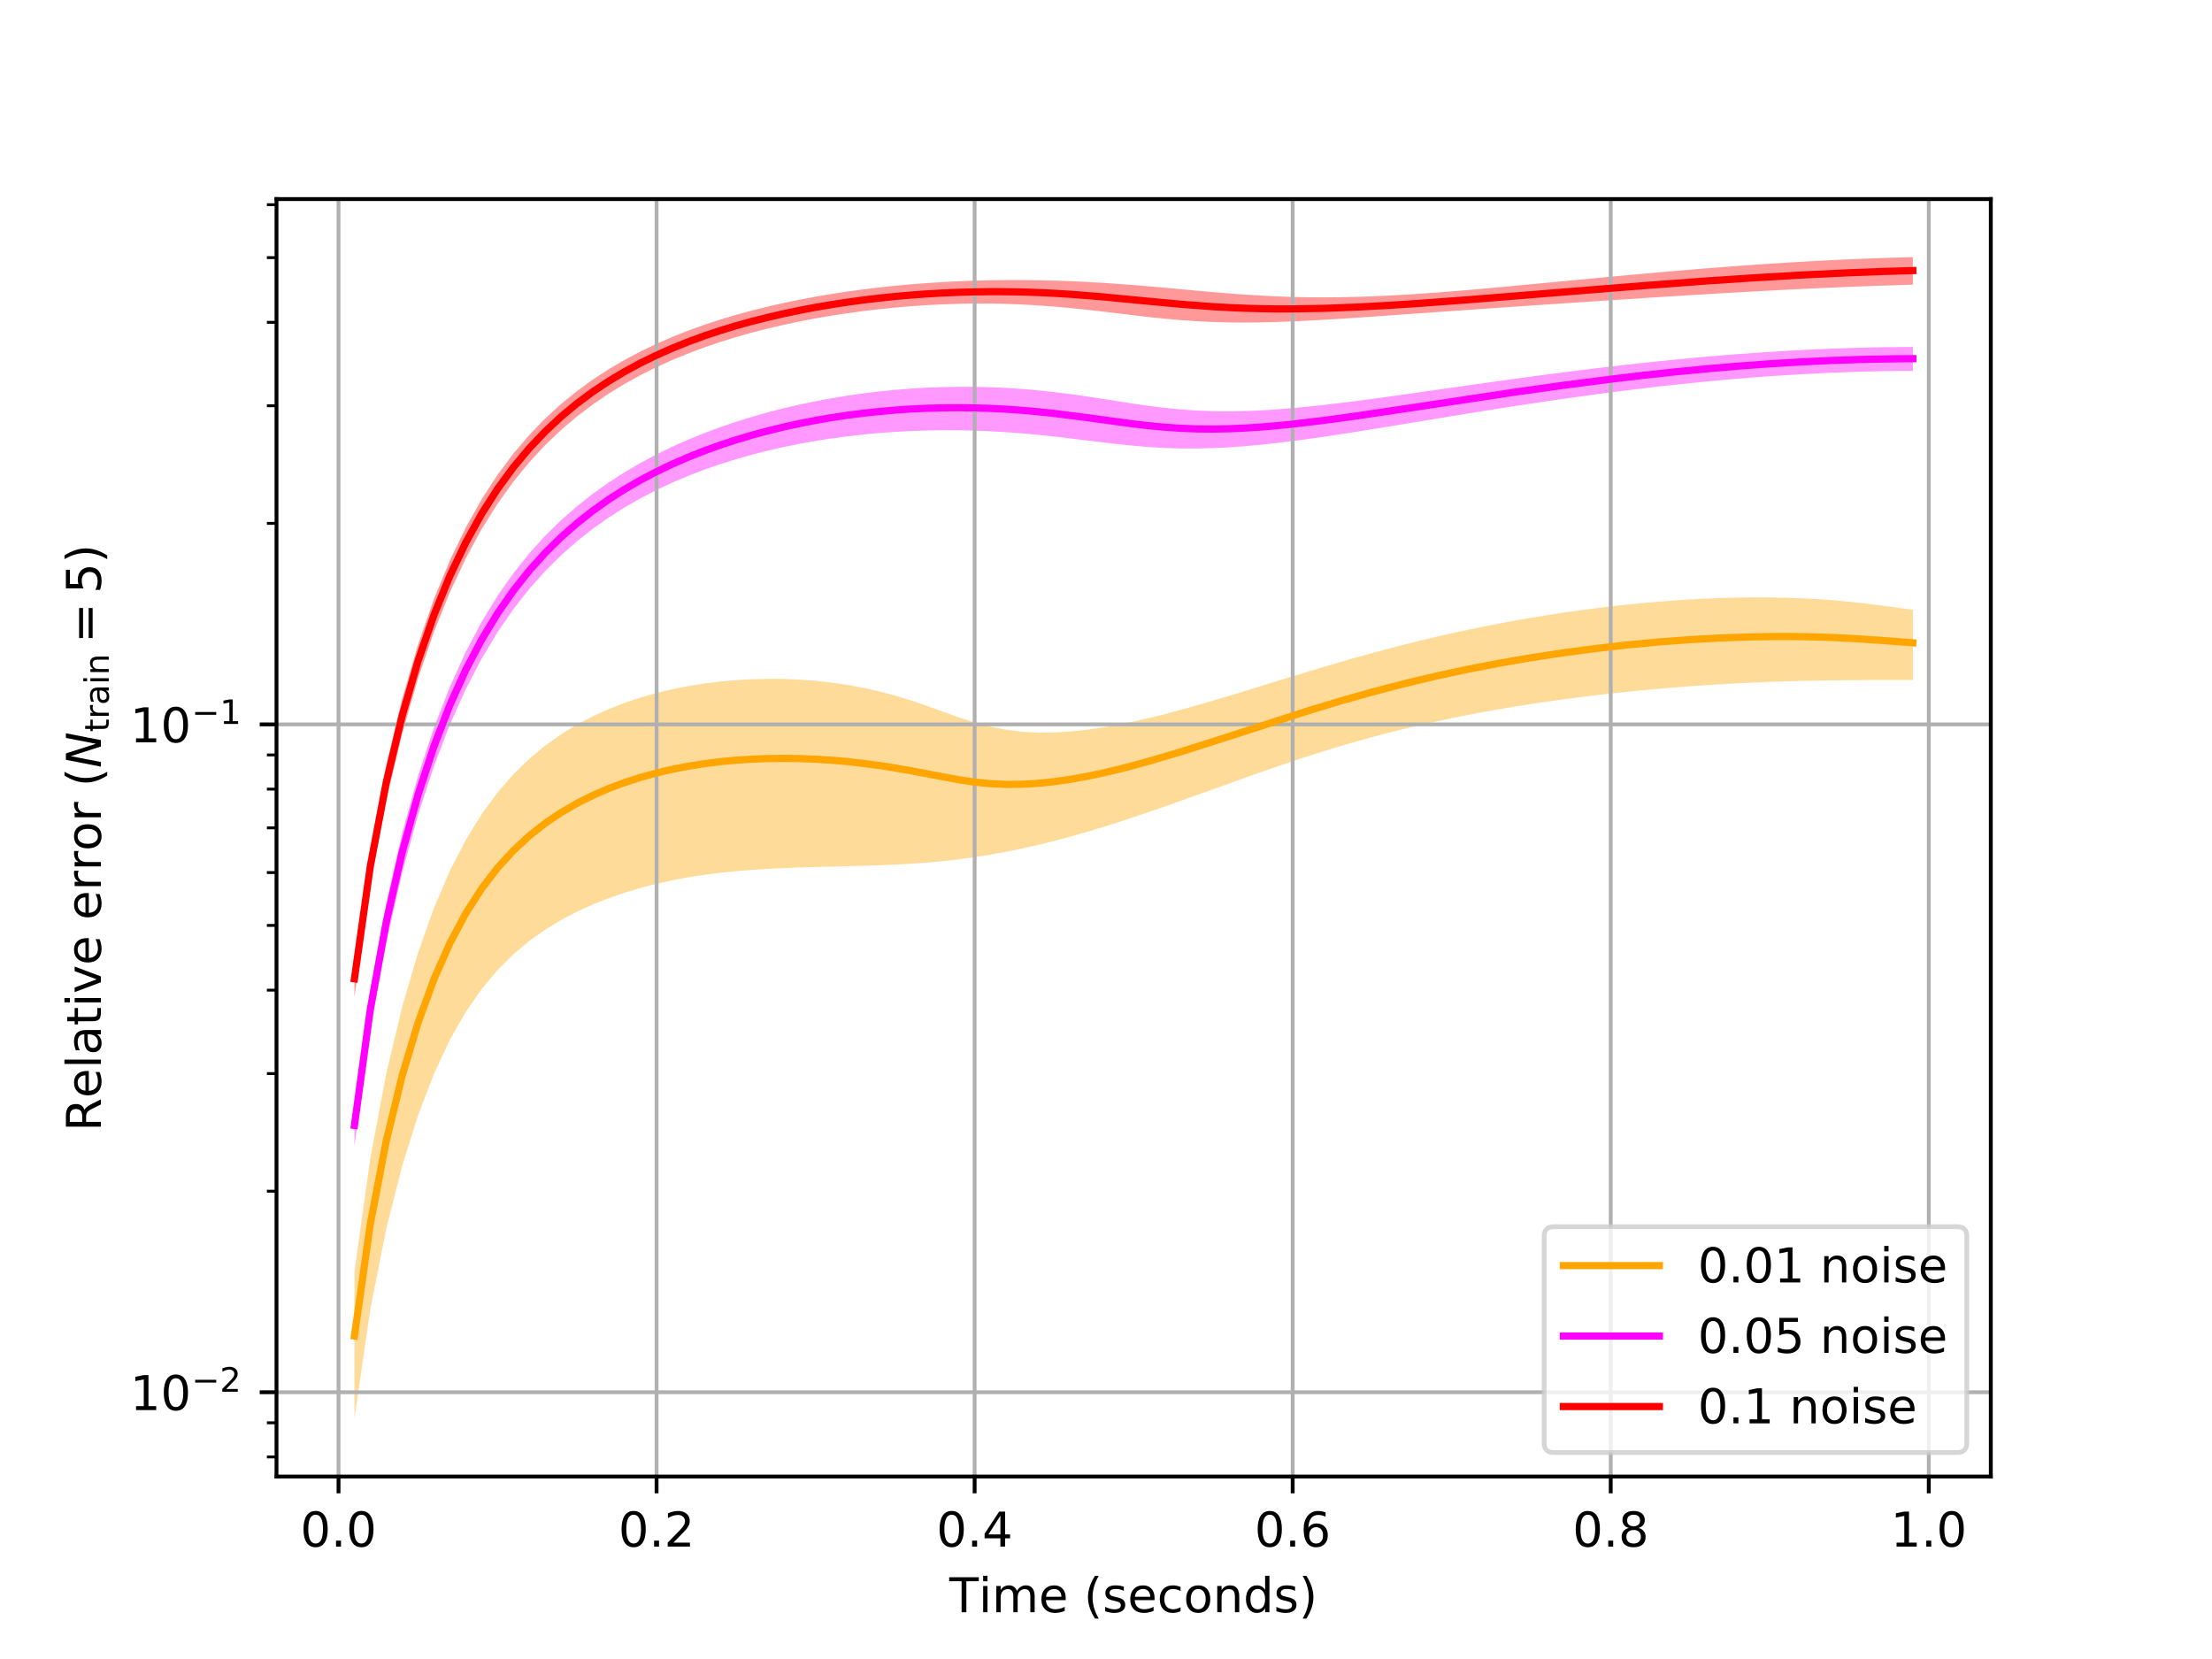 <?xml version="1.0" encoding="utf-8" standalone="no"?>
<!DOCTYPE svg PUBLIC "-//W3C//DTD SVG 1.1//EN"
  "http://www.w3.org/Graphics/SVG/1.1/DTD/svg11.dtd">
<!-- Created with matplotlib (https://matplotlib.org/) -->
<svg height="345.6pt" version="1.1" viewBox="0 0 460.8 345.6" width="460.8pt" xmlns="http://www.w3.org/2000/svg" xmlns:xlink="http://www.w3.org/1999/xlink">
 <defs>
  <style type="text/css">
*{stroke-linecap:butt;stroke-linejoin:round;white-space:pre;}
  </style>
 </defs>
 <g id="figure_1">
  <g id="patch_1">
   <path d="M 0 345.6 
L 460.8 345.6 
L 460.8 0 
L 0 0 
z
" style="fill:#ffffff;"/>
  </g>
  <g id="axes_1">
   <g id="patch_2">
    <path d="M 57.6 307.584 
L 414.72 307.584 
L 414.72 41.472 
L 57.6 41.472 
z
" style="fill:#ffffff;"/>
   </g>
   <g id="PolyCollection_1">
    <path clip-path="url(#p440f27477b)" d="M 73.833 264.941 
L 73.833 295.488 
L 77.146 272.72 
L 80.458 256.021 
L 83.771 242.923 
L 87.084 232.346 
L 90.397 223.71 
L 93.71 216.632 
L 97.022 210.822 
L 100.335 206.039 
L 103.648 202.08 
L 106.961 198.781 
L 110.274 196.009 
L 113.586 193.658 
L 116.899 191.647 
L 120.212 189.913 
L 123.525 188.408 
L 126.838 187.095 
L 130.15 185.95 
L 133.463 184.957 
L 136.776 184.099 
L 140.089 183.368 
L 143.402 182.752 
L 146.714 182.24 
L 150.027 181.821 
L 153.34 181.482 
L 156.653 181.214 
L 159.966 181.003 
L 163.278 180.841 
L 166.591 180.716 
L 169.904 180.616 
L 173.217 180.531 
L 176.53 180.45 
L 179.842 180.361 
L 183.155 180.252 
L 186.468 180.111 
L 189.781 179.927 
L 193.094 179.688 
L 196.406 179.385 
L 199.719 179.012 
L 203.032 178.561 
L 206.345 178.034 
L 209.658 177.429 
L 212.97 176.75 
L 216.283 175.999 
L 219.596 175.18 
L 222.909 174.297 
L 226.222 173.356 
L 229.534 172.361 
L 232.847 171.317 
L 236.16 170.232 
L 239.473 169.11 
L 242.786 167.96 
L 246.098 166.787 
L 249.411 165.599 
L 252.724 164.404 
L 256.037 163.21 
L 259.35 162.023 
L 262.662 160.851 
L 265.975 159.701 
L 269.288 158.579 
L 272.601 157.491 
L 275.914 156.441 
L 279.226 155.432 
L 282.539 154.467 
L 285.852 153.547 
L 289.165 152.672 
L 292.478 151.843 
L 295.79 151.058 
L 299.103 150.315 
L 302.416 149.613 
L 305.729 148.95 
L 309.042 148.324 
L 312.354 147.734 
L 315.667 147.177 
L 318.98 146.652 
L 322.293 146.159 
L 325.606 145.695 
L 328.918 145.26 
L 332.231 144.852 
L 335.544 144.471 
L 338.857 144.117 
L 342.17 143.789 
L 345.482 143.487 
L 348.795 143.209 
L 352.108 142.957 
L 355.421 142.729 
L 358.734 142.525 
L 362.046 142.344 
L 365.359 142.186 
L 368.672 142.051 
L 371.985 141.938 
L 375.298 141.847 
L 378.61 141.777 
L 381.923 141.726 
L 385.236 141.692 
L 388.549 141.672 
L 391.862 141.663 
L 395.174 141.663 
L 398.487 141.665 
L 398.487 127.03 
L 398.487 127.03 
L 395.174 126.577 
L 391.862 126.128 
L 388.549 125.711 
L 385.236 125.348 
L 381.923 125.046 
L 378.61 124.808 
L 375.298 124.632 
L 371.985 124.514 
L 368.672 124.452 
L 365.359 124.442 
L 362.046 124.482 
L 358.734 124.569 
L 355.421 124.7 
L 352.108 124.875 
L 348.795 125.09 
L 345.482 125.344 
L 342.17 125.637 
L 338.857 125.967 
L 335.544 126.333 
L 332.231 126.735 
L 328.918 127.172 
L 325.606 127.645 
L 322.293 128.152 
L 318.98 128.694 
L 315.667 129.27 
L 312.354 129.881 
L 309.042 130.528 
L 305.729 131.209 
L 302.416 131.926 
L 299.103 132.679 
L 295.79 133.468 
L 292.478 134.291 
L 289.165 135.149 
L 285.852 136.04 
L 282.539 136.961 
L 279.226 137.91 
L 275.914 138.883 
L 272.601 139.877 
L 269.288 140.886 
L 265.975 141.905 
L 262.662 142.928 
L 259.35 143.947 
L 256.037 144.957 
L 252.724 145.948 
L 249.411 146.912 
L 246.098 147.841 
L 242.786 148.723 
L 239.473 149.549 
L 236.16 150.308 
L 232.847 150.987 
L 229.534 151.572 
L 226.222 152.047 
L 222.909 152.394 
L 219.596 152.59 
L 216.283 152.612 
L 212.97 152.434 
L 209.658 152.033 
L 206.345 151.39 
L 203.032 150.511 
L 199.719 149.436 
L 196.406 148.249 
L 193.094 147.053 
L 189.781 145.925 
L 186.468 144.912 
L 183.155 144.032 
L 179.842 143.286 
L 176.53 142.673 
L 173.217 142.187 
L 169.904 141.823 
L 166.591 141.576 
L 163.278 141.44 
L 159.966 141.413 
L 156.653 141.493 
L 153.34 141.681 
L 150.027 141.98 
L 146.714 142.391 
L 143.402 142.92 
L 140.089 143.573 
L 136.776 144.363 
L 133.463 145.304 
L 130.15 146.41 
L 126.838 147.701 
L 123.525 149.201 
L 120.212 150.94 
L 116.899 152.96 
L 113.586 155.312 
L 110.274 158.06 
L 106.961 161.287 
L 103.648 165.093 
L 100.335 169.607 
L 97.022 174.988 
L 93.71 181.429 
L 90.397 189.166 
L 87.084 198.487 
L 83.771 209.788 
L 80.458 223.672 
L 77.146 241.233 
L 73.833 264.941 
z
" style="fill:#ffa500;fill-opacity:0.4;"/>
   </g>
   <g id="PolyCollection_2">
    <path clip-path="url(#p440f27477b)" d="M 73.833 230.431 
L 73.833 238.746 
L 77.146 214.524 
L 80.458 196.387 
L 83.771 181.838 
L 87.084 169.781 
L 90.397 159.622 
L 93.71 150.981 
L 97.022 143.581 
L 100.335 137.207 
L 103.648 131.685 
L 106.961 126.874 
L 110.274 122.658 
L 113.586 118.944 
L 116.899 115.657 
L 120.212 112.734 
L 123.525 110.124 
L 126.838 107.784 
L 130.15 105.679 
L 133.463 103.782 
L 136.776 102.068 
L 140.089 100.517 
L 143.402 99.113 
L 146.714 97.843 
L 150.027 96.693 
L 153.34 95.653 
L 156.653 94.716 
L 159.966 93.872 
L 163.278 93.116 
L 166.591 92.444 
L 169.904 91.85 
L 173.217 91.332 
L 176.53 90.887 
L 179.842 90.512 
L 183.155 90.205 
L 186.468 89.963 
L 189.781 89.786 
L 193.094 89.672 
L 196.406 89.621 
L 199.719 89.631 
L 203.032 89.704 
L 206.345 89.837 
L 209.658 90.031 
L 212.97 90.281 
L 216.283 90.585 
L 219.596 90.935 
L 222.909 91.321 
L 226.222 91.728 
L 229.534 92.135 
L 232.847 92.521 
L 236.16 92.86 
L 239.473 93.132 
L 242.786 93.322 
L 246.098 93.421 
L 249.411 93.428 
L 252.724 93.346 
L 256.037 93.182 
L 259.35 92.944 
L 262.662 92.641 
L 265.975 92.283 
L 269.288 91.878 
L 272.601 91.435 
L 275.914 90.961 
L 279.226 90.463 
L 282.539 89.946 
L 285.852 89.415 
L 289.165 88.874 
L 292.478 88.329 
L 295.79 87.78 
L 299.103 87.233 
L 302.416 86.688 
L 305.729 86.148 
L 309.042 85.615 
L 312.354 85.089 
L 315.667 84.574 
L 318.98 84.069 
L 322.293 83.576 
L 325.606 83.096 
L 328.918 82.629 
L 332.231 82.177 
L 335.544 81.74 
L 338.857 81.319 
L 342.17 80.915 
L 345.482 80.528 
L 348.795 80.16 
L 352.108 79.811 
L 355.421 79.482 
L 358.734 79.174 
L 362.046 78.887 
L 365.359 78.622 
L 368.672 78.378 
L 371.985 78.158 
L 375.298 77.959 
L 378.61 77.785 
L 381.923 77.633 
L 385.236 77.507 
L 388.549 77.405 
L 391.862 77.329 
L 395.174 77.28 
L 398.487 77.259 
L 398.487 72.278 
L 398.487 72.278 
L 395.174 72.298 
L 391.862 72.343 
L 388.549 72.412 
L 385.236 72.505 
L 381.923 72.621 
L 378.61 72.76 
L 375.298 72.919 
L 371.985 73.101 
L 368.672 73.303 
L 365.359 73.525 
L 362.046 73.767 
L 358.734 74.029 
L 355.421 74.31 
L 352.108 74.609 
L 348.795 74.926 
L 345.482 75.26 
L 342.17 75.61 
L 338.857 75.976 
L 335.544 76.357 
L 332.231 76.751 
L 328.918 77.158 
L 325.606 77.578 
L 322.293 78.009 
L 318.98 78.45 
L 315.667 78.9 
L 312.354 79.358 
L 309.042 79.823 
L 305.729 80.293 
L 302.416 80.766 
L 299.103 81.24 
L 295.79 81.713 
L 292.478 82.183 
L 289.165 82.645 
L 285.852 83.097 
L 282.539 83.533 
L 279.226 83.949 
L 275.914 84.339 
L 272.601 84.696 
L 269.288 85.013 
L 265.975 85.28 
L 262.662 85.488 
L 259.35 85.627 
L 256.037 85.687 
L 252.724 85.658 
L 249.411 85.532 
L 246.098 85.306 
L 242.786 84.983 
L 239.473 84.574 
L 236.16 84.1 
L 232.847 83.587 
L 229.534 83.065 
L 226.222 82.56 
L 222.909 82.092 
L 219.596 81.677 
L 216.283 81.323 
L 212.97 81.035 
L 209.658 80.816 
L 206.345 80.666 
L 203.032 80.586 
L 199.719 80.575 
L 196.406 80.633 
L 193.094 80.759 
L 189.781 80.954 
L 186.468 81.217 
L 183.155 81.548 
L 179.842 81.949 
L 176.53 82.42 
L 173.217 82.963 
L 169.904 83.579 
L 166.591 84.271 
L 163.278 85.04 
L 159.966 85.892 
L 156.653 86.83 
L 153.34 87.859 
L 150.027 88.986 
L 146.714 90.219 
L 143.402 91.566 
L 140.089 93.04 
L 136.776 94.652 
L 133.463 96.418 
L 130.15 98.356 
L 126.838 100.489 
L 123.525 102.842 
L 120.212 105.45 
L 116.899 108.353 
L 113.586 111.602 
L 110.274 115.258 
L 106.961 119.398 
L 103.648 124.117 
L 100.335 129.532 
L 97.022 135.788 
L 93.71 143.063 
L 90.397 151.584 
L 87.084 161.637 
L 83.771 173.612 
L 80.458 188.11 
L 77.146 206.226 
L 73.833 230.431 
z
" style="fill:#ff00ff;fill-opacity:0.4;"/>
   </g>
   <g id="PolyCollection_3">
    <path clip-path="url(#p440f27477b)" d="M 73.833 200.278 
L 73.833 207.749 
L 77.146 184.241 
L 80.458 166.776 
L 83.771 152.842 
L 87.084 141.331 
L 90.397 131.641 
L 93.71 123.397 
L 97.022 116.328 
L 100.335 110.231 
L 103.648 104.942 
L 106.961 100.327 
L 110.274 96.28 
L 113.586 92.712 
L 116.899 89.552 
L 120.212 86.741 
L 123.525 84.23 
L 126.838 81.979 
L 130.15 79.954 
L 133.463 78.126 
L 136.776 76.472 
L 140.089 74.973 
L 143.402 73.611 
L 146.714 72.373 
L 150.027 71.246 
L 153.34 70.219 
L 156.653 69.284 
L 159.966 68.434 
L 163.278 67.661 
L 166.591 66.96 
L 169.904 66.327 
L 173.217 65.758 
L 176.53 65.25 
L 179.842 64.801 
L 183.155 64.409 
L 186.468 64.073 
L 189.781 63.793 
L 193.094 63.569 
L 196.406 63.402 
L 199.719 63.291 
L 203.032 63.238 
L 206.345 63.244 
L 209.658 63.309 
L 212.97 63.434 
L 216.283 63.619 
L 219.596 63.862 
L 222.909 64.159 
L 226.222 64.502 
L 229.534 64.881 
L 232.847 65.28 
L 236.16 65.681 
L 239.473 66.063 
L 242.786 66.407 
L 246.098 66.696 
L 249.411 66.922 
L 252.724 67.078 
L 256.037 67.166 
L 259.35 67.19 
L 262.662 67.156 
L 265.975 67.073 
L 269.288 66.949 
L 272.601 66.792 
L 275.914 66.608 
L 279.226 66.406 
L 282.539 66.19 
L 285.852 65.964 
L 289.165 65.733 
L 292.478 65.499 
L 295.79 65.264 
L 299.103 65.03 
L 302.416 64.796 
L 305.729 64.564 
L 309.042 64.334 
L 312.354 64.105 
L 315.667 63.878 
L 318.98 63.652 
L 322.293 63.428 
L 325.606 63.205 
L 328.918 62.984 
L 332.231 62.764 
L 335.544 62.545 
L 338.857 62.329 
L 342.17 62.115 
L 345.482 61.903 
L 348.795 61.694 
L 352.108 61.489 
L 355.421 61.288 
L 358.734 61.092 
L 362.046 60.9 
L 365.359 60.715 
L 368.672 60.537 
L 371.985 60.365 
L 375.298 60.2 
L 378.61 60.044 
L 381.923 59.896 
L 385.236 59.757 
L 388.549 59.628 
L 391.862 59.509 
L 395.174 59.4 
L 398.487 59.302 
L 398.487 53.568 
L 398.487 53.568 
L 395.174 53.656 
L 391.862 53.761 
L 388.549 53.882 
L 385.236 54.02 
L 381.923 54.174 
L 378.61 54.343 
L 375.298 54.527 
L 371.985 54.726 
L 368.672 54.937 
L 365.359 55.162 
L 362.046 55.399 
L 358.734 55.648 
L 355.421 55.907 
L 352.108 56.176 
L 348.795 56.455 
L 345.482 56.741 
L 342.17 57.036 
L 338.857 57.337 
L 335.544 57.643 
L 332.231 57.954 
L 328.918 58.268 
L 325.606 58.584 
L 322.293 58.9 
L 318.98 59.215 
L 315.667 59.527 
L 312.354 59.834 
L 309.042 60.132 
L 305.729 60.42 
L 302.416 60.694 
L 299.103 60.951 
L 295.79 61.187 
L 292.478 61.398 
L 289.165 61.581 
L 285.852 61.73 
L 282.539 61.843 
L 279.226 61.915 
L 275.914 61.944 
L 272.601 61.925 
L 269.288 61.858 
L 265.975 61.743 
L 262.662 61.58 
L 259.35 61.373 
L 256.037 61.129 
L 252.724 60.854 
L 249.411 60.56 
L 246.098 60.255 
L 242.786 59.951 
L 239.473 59.657 
L 236.16 59.38 
L 232.847 59.129 
L 229.534 58.907 
L 226.222 58.719 
L 222.909 58.566 
L 219.596 58.451 
L 216.283 58.374 
L 212.97 58.337 
L 209.658 58.339 
L 206.345 58.381 
L 203.032 58.465 
L 199.719 58.59 
L 196.406 58.759 
L 193.094 58.971 
L 189.781 59.228 
L 186.468 59.531 
L 183.155 59.882 
L 179.842 60.282 
L 176.53 60.734 
L 173.217 61.239 
L 169.904 61.8 
L 166.591 62.421 
L 163.278 63.105 
L 159.966 63.857 
L 156.653 64.683 
L 153.34 65.588 
L 150.027 66.58 
L 146.714 67.668 
L 143.402 68.861 
L 140.089 70.17 
L 136.776 71.61 
L 133.463 73.197 
L 130.15 74.949 
L 126.838 76.89 
L 123.525 79.046 
L 120.212 81.45 
L 116.899 84.141 
L 113.586 87.168 
L 110.274 90.587 
L 106.961 94.47 
L 103.648 98.905 
L 100.335 104.001 
L 97.022 109.894 
L 93.71 116.752 
L 90.397 124.79 
L 87.084 134.289 
L 83.771 145.639 
L 80.458 159.446 
L 77.146 176.824 
L 73.833 200.278 
z
" style="fill:#ff0000;fill-opacity:0.4;"/>
   </g>
   <g id="matplotlib.axis_1">
    <g id="xtick_1">
     <g id="line2d_1">
      <path clip-path="url(#p440f27477b)" d="M 70.52 307.584 
L 70.52 41.472 
" style="fill:none;stroke:#b0b0b0;stroke-linecap:square;stroke-width:0.8;"/>
     </g>
     <g id="line2d_2">
      <defs>
       <path d="M 0 0 
L 0 3.5 
" id="m84d2318453" style="stroke:#000000;stroke-width:0.8;"/>
      </defs>
      <g>
       <use style="stroke:#000000;stroke-width:0.8;" x="70.52" xlink:href="#m84d2318453" y="307.584"/>
      </g>
     </g>
     <g id="text_1">
      <!-- 0.0 -->
      <defs>
       <path d="M 31.781 66.406 
Q 24.172 66.406 20.328 58.906 
Q 16.5 51.422 16.5 36.375 
Q 16.5 21.391 20.328 13.891 
Q 24.172 6.391 31.781 6.391 
Q 39.453 6.391 43.281 13.891 
Q 47.125 21.391 47.125 36.375 
Q 47.125 51.422 43.281 58.906 
Q 39.453 66.406 31.781 66.406 
z
M 31.781 74.219 
Q 44.047 74.219 50.516 64.516 
Q 56.984 54.828 56.984 36.375 
Q 56.984 17.969 50.516 8.266 
Q 44.047 -1.422 31.781 -1.422 
Q 19.531 -1.422 13.062 8.266 
Q 6.594 17.969 6.594 36.375 
Q 6.594 54.828 13.062 64.516 
Q 19.531 74.219 31.781 74.219 
z
" id="DejaVuSans-48"/>
       <path d="M 10.688 12.406 
L 21 12.406 
L 21 0 
L 10.688 0 
z
" id="DejaVuSans-46"/>
      </defs>
      <g transform="translate(62.568 322.182)scale(0.1 -0.1)">
       <use xlink:href="#DejaVuSans-48"/>
       <use x="63.623" xlink:href="#DejaVuSans-46"/>
       <use x="95.41" xlink:href="#DejaVuSans-48"/>
      </g>
     </g>
    </g>
    <g id="xtick_2">
     <g id="line2d_3">
      <path clip-path="url(#p440f27477b)" d="M 136.776 307.584 
L 136.776 41.472 
" style="fill:none;stroke:#b0b0b0;stroke-linecap:square;stroke-width:0.8;"/>
     </g>
     <g id="line2d_4">
      <g>
       <use style="stroke:#000000;stroke-width:0.8;" x="136.776" xlink:href="#m84d2318453" y="307.584"/>
      </g>
     </g>
     <g id="text_2">
      <!-- 0.2 -->
      <defs>
       <path d="M 19.188 8.297 
L 53.609 8.297 
L 53.609 0 
L 7.328 0 
L 7.328 8.297 
Q 12.938 14.109 22.625 23.891 
Q 32.328 33.688 34.812 36.531 
Q 39.547 41.844 41.422 45.531 
Q 43.312 49.219 43.312 52.781 
Q 43.312 58.594 39.234 62.25 
Q 35.156 65.922 28.609 65.922 
Q 23.969 65.922 18.812 64.312 
Q 13.672 62.703 7.812 59.422 
L 7.812 69.391 
Q 13.766 71.781 18.938 73 
Q 24.125 74.219 28.422 74.219 
Q 39.75 74.219 46.484 68.547 
Q 53.219 62.891 53.219 53.422 
Q 53.219 48.922 51.531 44.891 
Q 49.859 40.875 45.406 35.406 
Q 44.188 33.984 37.641 27.219 
Q 31.109 20.453 19.188 8.297 
z
" id="DejaVuSans-50"/>
      </defs>
      <g transform="translate(128.824 322.182)scale(0.1 -0.1)">
       <use xlink:href="#DejaVuSans-48"/>
       <use x="63.623" xlink:href="#DejaVuSans-46"/>
       <use x="95.41" xlink:href="#DejaVuSans-50"/>
      </g>
     </g>
    </g>
    <g id="xtick_3">
     <g id="line2d_5">
      <path clip-path="url(#p440f27477b)" d="M 203.032 307.584 
L 203.032 41.472 
" style="fill:none;stroke:#b0b0b0;stroke-linecap:square;stroke-width:0.8;"/>
     </g>
     <g id="line2d_6">
      <g>
       <use style="stroke:#000000;stroke-width:0.8;" x="203.032" xlink:href="#m84d2318453" y="307.584"/>
      </g>
     </g>
     <g id="text_3">
      <!-- 0.4 -->
      <defs>
       <path d="M 37.797 64.312 
L 12.891 25.391 
L 37.797 25.391 
z
M 35.203 72.906 
L 47.609 72.906 
L 47.609 25.391 
L 58.016 25.391 
L 58.016 17.188 
L 47.609 17.188 
L 47.609 0 
L 37.797 0 
L 37.797 17.188 
L 4.891 17.188 
L 4.891 26.703 
z
" id="DejaVuSans-52"/>
      </defs>
      <g transform="translate(195.08 322.182)scale(0.1 -0.1)">
       <use xlink:href="#DejaVuSans-48"/>
       <use x="63.623" xlink:href="#DejaVuSans-46"/>
       <use x="95.41" xlink:href="#DejaVuSans-52"/>
      </g>
     </g>
    </g>
    <g id="xtick_4">
     <g id="line2d_7">
      <path clip-path="url(#p440f27477b)" d="M 269.288 307.584 
L 269.288 41.472 
" style="fill:none;stroke:#b0b0b0;stroke-linecap:square;stroke-width:0.8;"/>
     </g>
     <g id="line2d_8">
      <g>
       <use style="stroke:#000000;stroke-width:0.8;" x="269.288" xlink:href="#m84d2318453" y="307.584"/>
      </g>
     </g>
     <g id="text_4">
      <!-- 0.6 -->
      <defs>
       <path d="M 33.016 40.375 
Q 26.375 40.375 22.484 35.828 
Q 18.609 31.297 18.609 23.391 
Q 18.609 15.531 22.484 10.953 
Q 26.375 6.391 33.016 6.391 
Q 39.656 6.391 43.531 10.953 
Q 47.406 15.531 47.406 23.391 
Q 47.406 31.297 43.531 35.828 
Q 39.656 40.375 33.016 40.375 
z
M 52.594 71.297 
L 52.594 62.312 
Q 48.875 64.062 45.094 64.984 
Q 41.312 65.922 37.594 65.922 
Q 27.828 65.922 22.672 59.328 
Q 17.531 52.734 16.797 39.406 
Q 19.672 43.656 24.016 45.922 
Q 28.375 48.188 33.594 48.188 
Q 44.578 48.188 50.953 41.516 
Q 57.328 34.859 57.328 23.391 
Q 57.328 12.156 50.688 5.359 
Q 44.047 -1.422 33.016 -1.422 
Q 20.359 -1.422 13.672 8.266 
Q 6.984 17.969 6.984 36.375 
Q 6.984 53.656 15.188 63.938 
Q 23.391 74.219 37.203 74.219 
Q 40.922 74.219 44.703 73.484 
Q 48.484 72.75 52.594 71.297 
z
" id="DejaVuSans-54"/>
      </defs>
      <g transform="translate(261.336 322.182)scale(0.1 -0.1)">
       <use xlink:href="#DejaVuSans-48"/>
       <use x="63.623" xlink:href="#DejaVuSans-46"/>
       <use x="95.41" xlink:href="#DejaVuSans-54"/>
      </g>
     </g>
    </g>
    <g id="xtick_5">
     <g id="line2d_9">
      <path clip-path="url(#p440f27477b)" d="M 335.544 307.584 
L 335.544 41.472 
" style="fill:none;stroke:#b0b0b0;stroke-linecap:square;stroke-width:0.8;"/>
     </g>
     <g id="line2d_10">
      <g>
       <use style="stroke:#000000;stroke-width:0.8;" x="335.544" xlink:href="#m84d2318453" y="307.584"/>
      </g>
     </g>
     <g id="text_5">
      <!-- 0.8 -->
      <defs>
       <path d="M 31.781 34.625 
Q 24.75 34.625 20.719 30.859 
Q 16.703 27.094 16.703 20.516 
Q 16.703 13.922 20.719 10.156 
Q 24.75 6.391 31.781 6.391 
Q 38.812 6.391 42.859 10.172 
Q 46.922 13.969 46.922 20.516 
Q 46.922 27.094 42.891 30.859 
Q 38.875 34.625 31.781 34.625 
z
M 21.922 38.812 
Q 15.578 40.375 12.031 44.719 
Q 8.5 49.078 8.5 55.328 
Q 8.5 64.062 14.719 69.141 
Q 20.953 74.219 31.781 74.219 
Q 42.672 74.219 48.875 69.141 
Q 55.078 64.062 55.078 55.328 
Q 55.078 49.078 51.531 44.719 
Q 48 40.375 41.703 38.812 
Q 48.828 37.156 52.797 32.312 
Q 56.781 27.484 56.781 20.516 
Q 56.781 9.906 50.312 4.234 
Q 43.844 -1.422 31.781 -1.422 
Q 19.734 -1.422 13.25 4.234 
Q 6.781 9.906 6.781 20.516 
Q 6.781 27.484 10.781 32.312 
Q 14.797 37.156 21.922 38.812 
z
M 18.312 54.391 
Q 18.312 48.734 21.844 45.562 
Q 25.391 42.391 31.781 42.391 
Q 38.141 42.391 41.719 45.562 
Q 45.312 48.734 45.312 54.391 
Q 45.312 60.062 41.719 63.234 
Q 38.141 66.406 31.781 66.406 
Q 25.391 66.406 21.844 63.234 
Q 18.312 60.062 18.312 54.391 
z
" id="DejaVuSans-56"/>
      </defs>
      <g transform="translate(327.592 322.182)scale(0.1 -0.1)">
       <use xlink:href="#DejaVuSans-48"/>
       <use x="63.623" xlink:href="#DejaVuSans-46"/>
       <use x="95.41" xlink:href="#DejaVuSans-56"/>
      </g>
     </g>
    </g>
    <g id="xtick_6">
     <g id="line2d_11">
      <path clip-path="url(#p440f27477b)" d="M 401.8 307.584 
L 401.8 41.472 
" style="fill:none;stroke:#b0b0b0;stroke-linecap:square;stroke-width:0.8;"/>
     </g>
     <g id="line2d_12">
      <g>
       <use style="stroke:#000000;stroke-width:0.8;" x="401.8" xlink:href="#m84d2318453" y="307.584"/>
      </g>
     </g>
     <g id="text_6">
      <!-- 1.0 -->
      <defs>
       <path d="M 12.406 8.297 
L 28.516 8.297 
L 28.516 63.922 
L 10.984 60.406 
L 10.984 69.391 
L 28.422 72.906 
L 38.281 72.906 
L 38.281 8.297 
L 54.391 8.297 
L 54.391 0 
L 12.406 0 
z
" id="DejaVuSans-49"/>
      </defs>
      <g transform="translate(393.849 322.182)scale(0.1 -0.1)">
       <use xlink:href="#DejaVuSans-49"/>
       <use x="63.623" xlink:href="#DejaVuSans-46"/>
       <use x="95.41" xlink:href="#DejaVuSans-48"/>
      </g>
     </g>
    </g>
    <g id="text_7">
     <!-- $\mathrm{Time \ (seconds)}$ -->
     <defs>
      <path d="M -0.297 72.906 
L 61.375 72.906 
L 61.375 64.594 
L 35.5 64.594 
L 35.5 0 
L 25.594 0 
L 25.594 64.594 
L -0.297 64.594 
z
" id="DejaVuSans-84"/>
      <path d="M 9.422 54.688 
L 18.406 54.688 
L 18.406 0 
L 9.422 0 
z
M 9.422 75.984 
L 18.406 75.984 
L 18.406 64.594 
L 9.422 64.594 
z
" id="DejaVuSans-105"/>
      <path d="M 52 44.188 
Q 55.375 50.25 60.062 53.125 
Q 64.75 56 71.094 56 
Q 79.641 56 84.281 50.016 
Q 88.922 44.047 88.922 33.016 
L 88.922 0 
L 79.891 0 
L 79.891 32.719 
Q 79.891 40.578 77.094 44.375 
Q 74.312 48.188 68.609 48.188 
Q 61.625 48.188 57.562 43.547 
Q 53.516 38.922 53.516 30.906 
L 53.516 0 
L 44.484 0 
L 44.484 32.719 
Q 44.484 40.625 41.703 44.406 
Q 38.922 48.188 33.109 48.188 
Q 26.219 48.188 22.156 43.531 
Q 18.109 38.875 18.109 30.906 
L 18.109 0 
L 9.078 0 
L 9.078 54.688 
L 18.109 54.688 
L 18.109 46.188 
Q 21.188 51.219 25.484 53.609 
Q 29.781 56 35.688 56 
Q 41.656 56 45.828 52.969 
Q 50 49.953 52 44.188 
z
" id="DejaVuSans-109"/>
      <path d="M 56.203 29.594 
L 56.203 25.203 
L 14.891 25.203 
Q 15.484 15.922 20.484 11.062 
Q 25.484 6.203 34.422 6.203 
Q 39.594 6.203 44.453 7.469 
Q 49.312 8.734 54.109 11.281 
L 54.109 2.781 
Q 49.266 0.734 44.188 -0.344 
Q 39.109 -1.422 33.891 -1.422 
Q 20.797 -1.422 13.156 6.188 
Q 5.516 13.812 5.516 26.812 
Q 5.516 40.234 12.766 48.109 
Q 20.016 56 32.328 56 
Q 43.359 56 49.781 48.891 
Q 56.203 41.797 56.203 29.594 
z
M 47.219 32.234 
Q 47.125 39.594 43.094 43.984 
Q 39.062 48.391 32.422 48.391 
Q 24.906 48.391 20.391 44.141 
Q 15.875 39.891 15.188 32.172 
z
" id="DejaVuSans-101"/>
      <path d="M 31 75.875 
Q 24.469 64.656 21.281 53.656 
Q 18.109 42.672 18.109 31.391 
Q 18.109 20.125 21.312 9.062 
Q 24.516 -2 31 -13.188 
L 23.188 -13.188 
Q 15.875 -1.703 12.234 9.375 
Q 8.594 20.453 8.594 31.391 
Q 8.594 42.281 12.203 53.312 
Q 15.828 64.359 23.188 75.875 
z
" id="DejaVuSans-40"/>
      <path d="M 44.281 53.078 
L 44.281 44.578 
Q 40.484 46.531 36.375 47.5 
Q 32.281 48.484 27.875 48.484 
Q 21.188 48.484 17.844 46.438 
Q 14.5 44.391 14.5 40.281 
Q 14.5 37.156 16.891 35.375 
Q 19.281 33.594 26.516 31.984 
L 29.594 31.297 
Q 39.156 29.25 43.188 25.516 
Q 47.219 21.781 47.219 15.094 
Q 47.219 7.469 41.188 3.016 
Q 35.156 -1.422 24.609 -1.422 
Q 20.219 -1.422 15.453 -0.562 
Q 10.688 0.297 5.422 2 
L 5.422 11.281 
Q 10.406 8.688 15.234 7.391 
Q 20.062 6.109 24.812 6.109 
Q 31.156 6.109 34.562 8.281 
Q 37.984 10.453 37.984 14.406 
Q 37.984 18.062 35.516 20.016 
Q 33.062 21.969 24.703 23.781 
L 21.578 24.516 
Q 13.234 26.266 9.516 29.906 
Q 5.812 33.547 5.812 39.891 
Q 5.812 47.609 11.281 51.797 
Q 16.75 56 26.812 56 
Q 31.781 56 36.172 55.266 
Q 40.578 54.547 44.281 53.078 
z
" id="DejaVuSans-115"/>
      <path d="M 48.781 52.594 
L 48.781 44.188 
Q 44.969 46.297 41.141 47.344 
Q 37.312 48.391 33.406 48.391 
Q 24.656 48.391 19.812 42.844 
Q 14.984 37.312 14.984 27.297 
Q 14.984 17.281 19.812 11.734 
Q 24.656 6.203 33.406 6.203 
Q 37.312 6.203 41.141 7.25 
Q 44.969 8.297 48.781 10.406 
L 48.781 2.094 
Q 45.016 0.344 40.984 -0.531 
Q 36.969 -1.422 32.422 -1.422 
Q 20.062 -1.422 12.781 6.344 
Q 5.516 14.109 5.516 27.297 
Q 5.516 40.672 12.859 48.328 
Q 20.219 56 33.016 56 
Q 37.156 56 41.109 55.141 
Q 45.062 54.297 48.781 52.594 
z
" id="DejaVuSans-99"/>
      <path d="M 30.609 48.391 
Q 23.391 48.391 19.188 42.75 
Q 14.984 37.109 14.984 27.297 
Q 14.984 17.484 19.156 11.844 
Q 23.344 6.203 30.609 6.203 
Q 37.797 6.203 41.984 11.859 
Q 46.188 17.531 46.188 27.297 
Q 46.188 37.016 41.984 42.703 
Q 37.797 48.391 30.609 48.391 
z
M 30.609 56 
Q 42.328 56 49.016 48.375 
Q 55.719 40.766 55.719 27.297 
Q 55.719 13.875 49.016 6.219 
Q 42.328 -1.422 30.609 -1.422 
Q 18.844 -1.422 12.172 6.219 
Q 5.516 13.875 5.516 27.297 
Q 5.516 40.766 12.172 48.375 
Q 18.844 56 30.609 56 
z
" id="DejaVuSans-111"/>
      <path d="M 54.891 33.016 
L 54.891 0 
L 45.906 0 
L 45.906 32.719 
Q 45.906 40.484 42.875 44.328 
Q 39.844 48.188 33.797 48.188 
Q 26.516 48.188 22.312 43.547 
Q 18.109 38.922 18.109 30.906 
L 18.109 0 
L 9.078 0 
L 9.078 54.688 
L 18.109 54.688 
L 18.109 46.188 
Q 21.344 51.125 25.703 53.562 
Q 30.078 56 35.797 56 
Q 45.219 56 50.047 50.172 
Q 54.891 44.344 54.891 33.016 
z
" id="DejaVuSans-110"/>
      <path d="M 45.406 46.391 
L 45.406 75.984 
L 54.391 75.984 
L 54.391 0 
L 45.406 0 
L 45.406 8.203 
Q 42.578 3.328 38.25 0.953 
Q 33.938 -1.422 27.875 -1.422 
Q 17.969 -1.422 11.734 6.484 
Q 5.516 14.406 5.516 27.297 
Q 5.516 40.188 11.734 48.094 
Q 17.969 56 27.875 56 
Q 33.938 56 38.25 53.625 
Q 42.578 51.266 45.406 46.391 
z
M 14.797 27.297 
Q 14.797 17.391 18.875 11.75 
Q 22.953 6.109 30.078 6.109 
Q 37.203 6.109 41.297 11.75 
Q 45.406 17.391 45.406 27.297 
Q 45.406 37.203 41.297 42.844 
Q 37.203 48.484 30.078 48.484 
Q 22.953 48.484 18.875 42.844 
Q 14.797 37.203 14.797 27.297 
z
" id="DejaVuSans-100"/>
      <path d="M 8.016 75.875 
L 15.828 75.875 
Q 23.141 64.359 26.781 53.312 
Q 30.422 42.281 30.422 31.391 
Q 30.422 20.453 26.781 9.375 
Q 23.141 -1.703 15.828 -13.188 
L 8.016 -13.188 
Q 14.5 -2 17.703 9.062 
Q 20.906 20.125 20.906 31.391 
Q 20.906 42.672 17.703 53.656 
Q 14.5 64.656 8.016 75.875 
z
" id="DejaVuSans-41"/>
     </defs>
     <g transform="translate(197.76 335.861)scale(0.1 -0.1)">
      <use transform="translate(0 0.016)" xlink:href="#DejaVuSans-84"/>
      <use transform="translate(61.084 0.016)" xlink:href="#DejaVuSans-105"/>
      <use transform="translate(88.867 0.016)" xlink:href="#DejaVuSans-109"/>
      <use transform="translate(186.279 0.016)" xlink:href="#DejaVuSans-101"/>
      <use transform="translate(280.273 0.016)" xlink:href="#DejaVuSans-40"/>
      <use transform="translate(319.287 0.016)" xlink:href="#DejaVuSans-115"/>
      <use transform="translate(371.386 0.016)" xlink:href="#DejaVuSans-101"/>
      <use transform="translate(432.91 0.016)" xlink:href="#DejaVuSans-99"/>
      <use transform="translate(487.89 0.016)" xlink:href="#DejaVuSans-111"/>
      <use transform="translate(549.072 0.016)" xlink:href="#DejaVuSans-110"/>
      <use transform="translate(612.451 0.016)" xlink:href="#DejaVuSans-100"/>
      <use transform="translate(675.927 0.016)" xlink:href="#DejaVuSans-115"/>
      <use transform="translate(728.027 0.016)" xlink:href="#DejaVuSans-41"/>
     </g>
    </g>
   </g>
   <g id="matplotlib.axis_2">
    <g id="ytick_1">
     <g id="line2d_13">
      <path clip-path="url(#p440f27477b)" d="M 57.6 290.026 
L 414.72 290.026 
" style="fill:none;stroke:#b0b0b0;stroke-linecap:square;stroke-width:0.8;"/>
     </g>
     <g id="line2d_14">
      <defs>
       <path d="M 0 0 
L -3.5 0 
" id="m0bdd256f64" style="stroke:#000000;stroke-width:0.8;"/>
      </defs>
      <g>
       <use style="stroke:#000000;stroke-width:0.8;" x="57.6" xlink:href="#m0bdd256f64" y="290.026"/>
      </g>
     </g>
     <g id="text_8">
      <!-- $\mathdefault{10^{-2}}$ -->
      <defs>
       <path d="M 10.594 35.5 
L 73.188 35.5 
L 73.188 27.203 
L 10.594 27.203 
z
" id="DejaVuSans-8722"/>
      </defs>
      <g transform="translate(27.1 293.826)scale(0.1 -0.1)">
       <use transform="translate(0 0.766)" xlink:href="#DejaVuSans-49"/>
       <use transform="translate(63.623 0.766)" xlink:href="#DejaVuSans-48"/>
       <use transform="translate(128.203 39.047)scale(0.7)" xlink:href="#DejaVuSans-8722"/>
       <use transform="translate(186.855 39.047)scale(0.7)" xlink:href="#DejaVuSans-50"/>
      </g>
     </g>
    </g>
    <g id="ytick_2">
     <g id="line2d_15">
      <path clip-path="url(#p440f27477b)" d="M 57.6 150.906 
L 414.72 150.906 
" style="fill:none;stroke:#b0b0b0;stroke-linecap:square;stroke-width:0.8;"/>
     </g>
     <g id="line2d_16">
      <g>
       <use style="stroke:#000000;stroke-width:0.8;" x="57.6" xlink:href="#m0bdd256f64" y="150.906"/>
      </g>
     </g>
     <g id="text_9">
      <!-- $\mathdefault{10^{-1}}$ -->
      <g transform="translate(27.1 154.705)scale(0.1 -0.1)">
       <use transform="translate(0 0.684)" xlink:href="#DejaVuSans-49"/>
       <use transform="translate(63.623 0.684)" xlink:href="#DejaVuSans-48"/>
       <use transform="translate(128.203 38.966)scale(0.7)" xlink:href="#DejaVuSans-8722"/>
       <use transform="translate(186.855 38.966)scale(0.7)" xlink:href="#DejaVuSans-49"/>
      </g>
     </g>
    </g>
    <g id="ytick_3">
     <g id="line2d_17">
      <defs>
       <path d="M 0 0 
L -2 0 
" id="m1ebf012d77" style="stroke:#000000;stroke-width:0.6;"/>
      </defs>
      <g>
       <use style="stroke:#000000;stroke-width:0.6;" x="57.6" xlink:href="#m1ebf012d77" y="303.509"/>
      </g>
     </g>
    </g>
    <g id="ytick_4">
     <g id="line2d_18">
      <g>
       <use style="stroke:#000000;stroke-width:0.6;" x="57.6" xlink:href="#m1ebf012d77" y="296.392"/>
      </g>
     </g>
    </g>
    <g id="ytick_5">
     <g id="line2d_19">
      <g>
       <use style="stroke:#000000;stroke-width:0.6;" x="57.6" xlink:href="#m1ebf012d77" y="248.147"/>
      </g>
     </g>
    </g>
    <g id="ytick_6">
     <g id="line2d_20">
      <g>
       <use style="stroke:#000000;stroke-width:0.6;" x="57.6" xlink:href="#m1ebf012d77" y="223.649"/>
      </g>
     </g>
    </g>
    <g id="ytick_7">
     <g id="line2d_21">
      <g>
       <use style="stroke:#000000;stroke-width:0.6;" x="57.6" xlink:href="#m1ebf012d77" y="206.267"/>
      </g>
     </g>
    </g>
    <g id="ytick_8">
     <g id="line2d_22">
      <g>
       <use style="stroke:#000000;stroke-width:0.6;" x="57.6" xlink:href="#m1ebf012d77" y="192.785"/>
      </g>
     </g>
    </g>
    <g id="ytick_9">
     <g id="line2d_23">
      <g>
       <use style="stroke:#000000;stroke-width:0.6;" x="57.6" xlink:href="#m1ebf012d77" y="181.769"/>
      </g>
     </g>
    </g>
    <g id="ytick_10">
     <g id="line2d_24">
      <g>
       <use style="stroke:#000000;stroke-width:0.6;" x="57.6" xlink:href="#m1ebf012d77" y="172.456"/>
      </g>
     </g>
    </g>
    <g id="ytick_11">
     <g id="line2d_25">
      <g>
       <use style="stroke:#000000;stroke-width:0.6;" x="57.6" xlink:href="#m1ebf012d77" y="164.388"/>
      </g>
     </g>
    </g>
    <g id="ytick_12">
     <g id="line2d_26">
      <g>
       <use style="stroke:#000000;stroke-width:0.6;" x="57.6" xlink:href="#m1ebf012d77" y="157.272"/>
      </g>
     </g>
    </g>
    <g id="ytick_13">
     <g id="line2d_27">
      <g>
       <use style="stroke:#000000;stroke-width:0.6;" x="57.6" xlink:href="#m1ebf012d77" y="109.026"/>
      </g>
     </g>
    </g>
    <g id="ytick_14">
     <g id="line2d_28">
      <g>
       <use style="stroke:#000000;stroke-width:0.6;" x="57.6" xlink:href="#m1ebf012d77" y="84.528"/>
      </g>
     </g>
    </g>
    <g id="ytick_15">
     <g id="line2d_29">
      <g>
       <use style="stroke:#000000;stroke-width:0.6;" x="57.6" xlink:href="#m1ebf012d77" y="67.147"/>
      </g>
     </g>
    </g>
    <g id="ytick_16">
     <g id="line2d_30">
      <g>
       <use style="stroke:#000000;stroke-width:0.6;" x="57.6" xlink:href="#m1ebf012d77" y="53.665"/>
      </g>
     </g>
    </g>
    <g id="ytick_17">
     <g id="line2d_31">
      <g>
       <use style="stroke:#000000;stroke-width:0.6;" x="57.6" xlink:href="#m1ebf012d77" y="42.649"/>
      </g>
     </g>
    </g>
    <g id="text_10">
     <!-- $\mathrm{Relative \ error}$ ($N_{\mathrm{train}}=5$) -->
     <defs>
      <path d="M 44.391 34.188 
Q 47.562 33.109 50.562 29.594 
Q 53.562 26.078 56.594 19.922 
L 66.609 0 
L 56 0 
L 46.688 18.703 
Q 43.062 26.031 39.672 28.422 
Q 36.281 30.812 30.422 30.812 
L 19.672 30.812 
L 19.672 0 
L 9.812 0 
L 9.812 72.906 
L 32.078 72.906 
Q 44.578 72.906 50.734 67.672 
Q 56.891 62.453 56.891 51.906 
Q 56.891 45.016 53.688 40.469 
Q 50.484 35.938 44.391 34.188 
z
M 19.672 64.797 
L 19.672 38.922 
L 32.078 38.922 
Q 39.203 38.922 42.844 42.219 
Q 46.484 45.516 46.484 51.906 
Q 46.484 58.297 42.844 61.547 
Q 39.203 64.797 32.078 64.797 
z
" id="DejaVuSans-82"/>
      <path d="M 9.422 75.984 
L 18.406 75.984 
L 18.406 0 
L 9.422 0 
z
" id="DejaVuSans-108"/>
      <path d="M 34.281 27.484 
Q 23.391 27.484 19.188 25 
Q 14.984 22.516 14.984 16.5 
Q 14.984 11.719 18.141 8.906 
Q 21.297 6.109 26.703 6.109 
Q 34.188 6.109 38.703 11.406 
Q 43.219 16.703 43.219 25.484 
L 43.219 27.484 
z
M 52.203 31.203 
L 52.203 0 
L 43.219 0 
L 43.219 8.297 
Q 40.141 3.328 35.547 0.953 
Q 30.953 -1.422 24.312 -1.422 
Q 15.922 -1.422 10.953 3.297 
Q 6 8.016 6 15.922 
Q 6 25.141 12.172 29.828 
Q 18.359 34.516 30.609 34.516 
L 43.219 34.516 
L 43.219 35.406 
Q 43.219 41.609 39.141 45 
Q 35.062 48.391 27.688 48.391 
Q 23 48.391 18.547 47.266 
Q 14.109 46.141 10.016 43.891 
L 10.016 52.203 
Q 14.938 54.109 19.578 55.047 
Q 24.219 56 28.609 56 
Q 40.484 56 46.344 49.844 
Q 52.203 43.703 52.203 31.203 
z
" id="DejaVuSans-97"/>
      <path d="M 18.312 70.219 
L 18.312 54.688 
L 36.812 54.688 
L 36.812 47.703 
L 18.312 47.703 
L 18.312 18.016 
Q 18.312 11.328 20.141 9.422 
Q 21.969 7.516 27.594 7.516 
L 36.812 7.516 
L 36.812 0 
L 27.594 0 
Q 17.188 0 13.234 3.875 
Q 9.281 7.766 9.281 18.016 
L 9.281 47.703 
L 2.688 47.703 
L 2.688 54.688 
L 9.281 54.688 
L 9.281 70.219 
z
" id="DejaVuSans-116"/>
      <path d="M 2.984 54.688 
L 12.5 54.688 
L 29.594 8.797 
L 46.688 54.688 
L 56.203 54.688 
L 35.688 0 
L 23.484 0 
z
" id="DejaVuSans-118"/>
      <path d="M 41.109 46.297 
Q 39.594 47.172 37.812 47.578 
Q 36.031 48 33.891 48 
Q 26.266 48 22.188 43.047 
Q 18.109 38.094 18.109 28.812 
L 18.109 0 
L 9.078 0 
L 9.078 54.688 
L 18.109 54.688 
L 18.109 46.188 
Q 20.953 51.172 25.484 53.578 
Q 30.031 56 36.531 56 
Q 37.453 56 38.578 55.875 
Q 39.703 55.766 41.062 55.516 
z
" id="DejaVuSans-114"/>
      <path id="DejaVuSans-32"/>
      <path d="M 16.891 72.906 
L 30.172 72.906 
L 50.297 10.406 
L 62.5 72.906 
L 72.125 72.906 
L 57.906 0 
L 44.578 0 
L 24.516 62.891 
L 12.312 0 
L 2.688 0 
z
" id="DejaVuSans-Oblique-78"/>
      <path d="M 10.594 45.406 
L 73.188 45.406 
L 73.188 37.203 
L 10.594 37.203 
z
M 10.594 25.484 
L 73.188 25.484 
L 73.188 17.188 
L 10.594 17.188 
z
" id="DejaVuSans-61"/>
      <path d="M 10.797 72.906 
L 49.516 72.906 
L 49.516 64.594 
L 19.828 64.594 
L 19.828 46.734 
Q 21.969 47.469 24.109 47.828 
Q 26.266 48.188 28.422 48.188 
Q 40.625 48.188 47.75 41.5 
Q 54.891 34.812 54.891 23.391 
Q 54.891 11.625 47.562 5.094 
Q 40.234 -1.422 26.906 -1.422 
Q 22.312 -1.422 17.547 -0.641 
Q 12.797 0.141 7.719 1.703 
L 7.719 11.625 
Q 12.109 9.234 16.797 8.062 
Q 21.484 6.891 26.703 6.891 
Q 35.156 6.891 40.078 11.328 
Q 45.016 15.766 45.016 23.391 
Q 45.016 31 40.078 35.438 
Q 35.156 39.891 26.703 39.891 
Q 22.75 39.891 18.812 39.016 
Q 14.891 38.141 10.797 36.281 
z
" id="DejaVuSans-53"/>
     </defs>
     <g transform="translate(21.02 235.678)rotate(-90)scale(0.1 -0.1)">
      <use transform="translate(0 0.016)" xlink:href="#DejaVuSans-82"/>
      <use transform="translate(69.482 0.016)" xlink:href="#DejaVuSans-101"/>
      <use transform="translate(131.006 0.016)" xlink:href="#DejaVuSans-108"/>
      <use transform="translate(158.789 0.016)" xlink:href="#DejaVuSans-97"/>
      <use transform="translate(220.068 0.016)" xlink:href="#DejaVuSans-116"/>
      <use transform="translate(259.277 0.016)" xlink:href="#DejaVuSans-105"/>
      <use transform="translate(287.061 0.016)" xlink:href="#DejaVuSans-118"/>
      <use transform="translate(346.24 0.016)" xlink:href="#DejaVuSans-101"/>
      <use transform="translate(440.234 0.016)" xlink:href="#DejaVuSans-101"/>
      <use transform="translate(501.757 0.016)" xlink:href="#DejaVuSans-114"/>
      <use transform="translate(542.871 0.016)" xlink:href="#DejaVuSans-114"/>
      <use transform="translate(583.984 0.016)" xlink:href="#DejaVuSans-111"/>
      <use transform="translate(645.166 0.016)" xlink:href="#DejaVuSans-114"/>
      <use transform="translate(686.279 0.016)" xlink:href="#DejaVuSans-32"/>
      <use transform="translate(718.066 0.016)" xlink:href="#DejaVuSans-40"/>
      <use transform="translate(757.08 0.016)" xlink:href="#DejaVuSans-Oblique-78"/>
      <use transform="translate(831.884 -16.391)scale(0.7)" xlink:href="#DejaVuSans-116"/>
      <use transform="translate(859.331 -16.391)scale(0.7)" xlink:href="#DejaVuSans-114"/>
      <use transform="translate(888.11 -16.391)scale(0.7)" xlink:href="#DejaVuSans-97"/>
      <use transform="translate(931.006 -16.391)scale(0.7)" xlink:href="#DejaVuSans-105"/>
      <use transform="translate(950.454 -16.391)scale(0.7)" xlink:href="#DejaVuSans-110"/>
      <use transform="translate(1017.036 0.016)" xlink:href="#DejaVuSans-61"/>
      <use transform="translate(1120.307 0.016)" xlink:href="#DejaVuSans-53"/>
      <use transform="translate(1183.93 0.016)" xlink:href="#DejaVuSans-41"/>
     </g>
    </g>
   </g>
   <g id="line2d_32">
    <path clip-path="url(#p440f27477b)" d="M 73.833 278.304 
L 77.146 254.948 
L 80.458 237.707 
L 83.771 224.112 
L 87.084 213.075 
L 90.397 204.002 
L 93.71 196.502 
L 97.022 190.287 
L 100.335 185.118 
L 103.648 180.799 
L 106.961 177.171 
L 110.274 174.103 
L 113.586 171.492 
L 116.899 169.259 
L 120.212 167.337 
L 123.525 165.678 
L 126.838 164.242 
L 130.15 163.002 
L 133.463 161.934 
L 136.776 161.022 
L 140.089 160.252 
L 143.402 159.611 
L 146.714 159.088 
L 150.027 158.674 
L 153.34 158.362 
L 156.653 158.146 
L 159.966 158.022 
L 163.278 157.984 
L 166.591 158.03 
L 169.904 158.158 
L 173.217 158.367 
L 176.53 158.656 
L 179.842 159.024 
L 183.155 159.467 
L 186.468 159.984 
L 189.781 160.565 
L 199.719 162.432 
L 203.032 162.923 
L 206.345 163.255 
L 209.658 163.406 
L 212.97 163.377 
L 216.283 163.181 
L 219.596 162.835 
L 222.909 162.358 
L 226.222 161.767 
L 229.534 161.077 
L 232.847 160.301 
L 236.16 159.452 
L 239.473 158.542 
L 246.098 156.574 
L 252.724 154.474 
L 272.601 148.044 
L 279.226 146.038 
L 285.852 144.161 
L 292.478 142.432 
L 299.103 140.856 
L 305.729 139.431 
L 312.354 138.151 
L 318.98 137.008 
L 325.606 135.998 
L 332.231 135.117 
L 338.857 134.363 
L 345.482 133.737 
L 352.108 133.242 
L 358.734 132.882 
L 365.359 132.665 
L 368.672 132.613 
L 371.985 132.6 
L 375.298 132.628 
L 378.61 132.699 
L 381.923 132.812 
L 385.236 132.969 
L 391.862 133.398 
L 398.487 133.906 
" style="fill:none;stroke:#ffa500;stroke-linecap:square;stroke-width:1.5;"/>
   </g>
   <g id="line2d_33">
    <path clip-path="url(#p440f27477b)" d="M 73.833 234.446 
L 77.146 210.233 
L 80.458 192.107 
L 83.771 177.585 
L 87.084 165.572 
L 90.397 155.47 
L 93.71 146.892 
L 97.022 139.559 
L 100.335 133.248 
L 103.648 127.783 
L 106.961 123.02 
L 110.274 118.845 
L 113.586 115.162 
L 116.899 111.895 
L 120.212 108.982 
L 123.525 106.373 
L 126.838 104.026 
L 130.15 101.907 
L 133.463 99.988 
L 136.776 98.246 
L 140.089 96.663 
L 143.402 95.222 
L 146.714 93.911 
L 150.027 92.717 
L 153.34 91.631 
L 156.653 90.644 
L 159.966 89.75 
L 163.278 88.944 
L 166.591 88.219 
L 169.904 87.573 
L 173.217 87.003 
L 176.53 86.505 
L 179.842 86.079 
L 183.155 85.721 
L 186.468 85.432 
L 189.781 85.209 
L 193.094 85.051 
L 196.406 84.96 
L 199.719 84.934 
L 203.032 84.973 
L 206.345 85.078 
L 209.658 85.248 
L 212.97 85.481 
L 216.283 85.777 
L 219.596 86.129 
L 226.222 86.97 
L 236.16 88.321 
L 239.473 88.702 
L 242.786 89.009 
L 246.098 89.227 
L 249.411 89.351 
L 252.724 89.38 
L 256.037 89.318 
L 259.35 89.175 
L 262.662 88.959 
L 265.975 88.68 
L 269.288 88.348 
L 275.914 87.56 
L 282.539 86.654 
L 292.478 85.178 
L 315.667 81.67 
L 325.606 80.274 
L 335.544 78.988 
L 342.17 78.204 
L 348.795 77.486 
L 355.421 76.841 
L 362.046 76.273 
L 368.672 75.787 
L 375.298 75.387 
L 381.923 75.075 
L 388.549 74.857 
L 395.174 74.738 
L 398.487 74.717 
" style="fill:none;stroke:#ff00ff;stroke-linecap:square;stroke-width:1.5;"/>
   </g>
   <g id="line2d_34">
    <path clip-path="url(#p440f27477b)" d="M 73.833 203.898 
L 77.146 180.419 
L 80.458 163 
L 83.771 149.133 
L 87.084 137.707 
L 90.397 128.119 
L 93.71 119.983 
L 97.022 113.025 
L 100.335 107.036 
L 103.648 101.848 
L 106.961 97.328 
L 110.274 93.366 
L 113.586 89.876 
L 116.899 86.786 
L 120.212 84.038 
L 123.525 81.582 
L 126.838 79.381 
L 130.15 77.4 
L 133.463 75.611 
L 136.776 73.992 
L 140.089 72.524 
L 143.402 71.189 
L 146.714 69.974 
L 150.027 68.868 
L 153.34 67.859 
L 156.653 66.94 
L 159.966 66.102 
L 163.278 65.34 
L 166.591 64.648 
L 169.904 64.021 
L 173.217 63.456 
L 176.53 62.95 
L 179.842 62.499 
L 183.155 62.103 
L 186.468 61.759 
L 189.781 61.467 
L 193.094 61.226 
L 196.406 61.036 
L 199.719 60.895 
L 203.032 60.804 
L 206.345 60.764 
L 209.658 60.773 
L 212.97 60.832 
L 216.283 60.94 
L 219.596 61.096 
L 222.909 61.298 
L 229.534 61.82 
L 239.473 62.775 
L 246.098 63.39 
L 252.724 63.886 
L 256.037 64.072 
L 259.35 64.212 
L 262.662 64.304 
L 265.975 64.349 
L 269.288 64.35 
L 275.914 64.231 
L 282.539 63.977 
L 289.165 63.621 
L 295.79 63.191 
L 305.729 62.456 
L 322.293 61.122 
L 342.17 59.522 
L 355.421 58.537 
L 365.359 57.875 
L 375.298 57.297 
L 385.236 56.821 
L 391.862 56.566 
L 398.487 56.367 
" style="fill:none;stroke:#ff0000;stroke-linecap:square;stroke-width:1.5;"/>
   </g>
   <g id="patch_3">
    <path d="M 57.6 307.584 
L 57.6 41.472 
" style="fill:none;stroke:#000000;stroke-linecap:square;stroke-linejoin:miter;stroke-width:0.8;"/>
   </g>
   <g id="patch_4">
    <path d="M 414.72 307.584 
L 414.72 41.472 
" style="fill:none;stroke:#000000;stroke-linecap:square;stroke-linejoin:miter;stroke-width:0.8;"/>
   </g>
   <g id="patch_5">
    <path d="M 57.6 307.584 
L 414.72 307.584 
" style="fill:none;stroke:#000000;stroke-linecap:square;stroke-linejoin:miter;stroke-width:0.8;"/>
   </g>
   <g id="patch_6">
    <path d="M 57.6 41.472 
L 414.72 41.472 
" style="fill:none;stroke:#000000;stroke-linecap:square;stroke-linejoin:miter;stroke-width:0.8;"/>
   </g>
   <g id="legend_1">
    <g id="patch_7">
     <path d="M 323.679 302.584 
L 407.72 302.584 
Q 409.72 302.584 409.72 300.584 
L 409.72 257.55 
Q 409.72 255.55 407.72 255.55 
L 323.679 255.55 
Q 321.679 255.55 321.679 257.55 
L 321.679 300.584 
Q 321.679 302.584 323.679 302.584 
z
" style="fill:#ffffff;opacity:0.8;stroke:#cccccc;stroke-linejoin:miter;"/>
    </g>
    <g id="line2d_35">
     <path d="M 325.679 263.648 
L 345.679 263.648 
" style="fill:none;stroke:#ffa500;stroke-linecap:square;stroke-width:1.5;"/>
    </g>
    <g id="line2d_36"/>
    <g id="text_11">
     <!-- 0.01 noise -->
     <g transform="translate(353.679 267.148)scale(0.1 -0.1)">
      <use xlink:href="#DejaVuSans-48"/>
      <use x="63.623" xlink:href="#DejaVuSans-46"/>
      <use x="95.41" xlink:href="#DejaVuSans-48"/>
      <use x="159.033" xlink:href="#DejaVuSans-49"/>
      <use x="222.656" xlink:href="#DejaVuSans-32"/>
      <use x="254.443" xlink:href="#DejaVuSans-110"/>
      <use x="317.822" xlink:href="#DejaVuSans-111"/>
      <use x="379.004" xlink:href="#DejaVuSans-105"/>
      <use x="406.787" xlink:href="#DejaVuSans-115"/>
      <use x="458.887" xlink:href="#DejaVuSans-101"/>
     </g>
    </g>
    <g id="line2d_37">
     <path d="M 325.679 278.326 
L 345.679 278.326 
" style="fill:none;stroke:#ff00ff;stroke-linecap:square;stroke-width:1.5;"/>
    </g>
    <g id="line2d_38"/>
    <g id="text_12">
     <!-- 0.05 noise -->
     <g transform="translate(353.679 281.826)scale(0.1 -0.1)">
      <use xlink:href="#DejaVuSans-48"/>
      <use x="63.623" xlink:href="#DejaVuSans-46"/>
      <use x="95.41" xlink:href="#DejaVuSans-48"/>
      <use x="159.033" xlink:href="#DejaVuSans-53"/>
      <use x="222.656" xlink:href="#DejaVuSans-32"/>
      <use x="254.443" xlink:href="#DejaVuSans-110"/>
      <use x="317.822" xlink:href="#DejaVuSans-111"/>
      <use x="379.004" xlink:href="#DejaVuSans-105"/>
      <use x="406.787" xlink:href="#DejaVuSans-115"/>
      <use x="458.887" xlink:href="#DejaVuSans-101"/>
     </g>
    </g>
    <g id="line2d_39">
     <path d="M 325.679 293.004 
L 345.679 293.004 
" style="fill:none;stroke:#ff0000;stroke-linecap:square;stroke-width:1.5;"/>
    </g>
    <g id="line2d_40"/>
    <g id="text_13">
     <!-- 0.1 noise -->
     <g transform="translate(353.679 296.504)scale(0.1 -0.1)">
      <use xlink:href="#DejaVuSans-48"/>
      <use x="63.623" xlink:href="#DejaVuSans-46"/>
      <use x="95.41" xlink:href="#DejaVuSans-49"/>
      <use x="159.033" xlink:href="#DejaVuSans-32"/>
      <use x="190.82" xlink:href="#DejaVuSans-110"/>
      <use x="254.199" xlink:href="#DejaVuSans-111"/>
      <use x="315.381" xlink:href="#DejaVuSans-105"/>
      <use x="343.164" xlink:href="#DejaVuSans-115"/>
      <use x="395.264" xlink:href="#DejaVuSans-101"/>
     </g>
    </g>
   </g>
  </g>
 </g>
 <defs>
  <clipPath id="p440f27477b">
   <rect height="266.112" width="357.12" x="57.6" y="41.472"/>
  </clipPath>
 </defs>
</svg>
